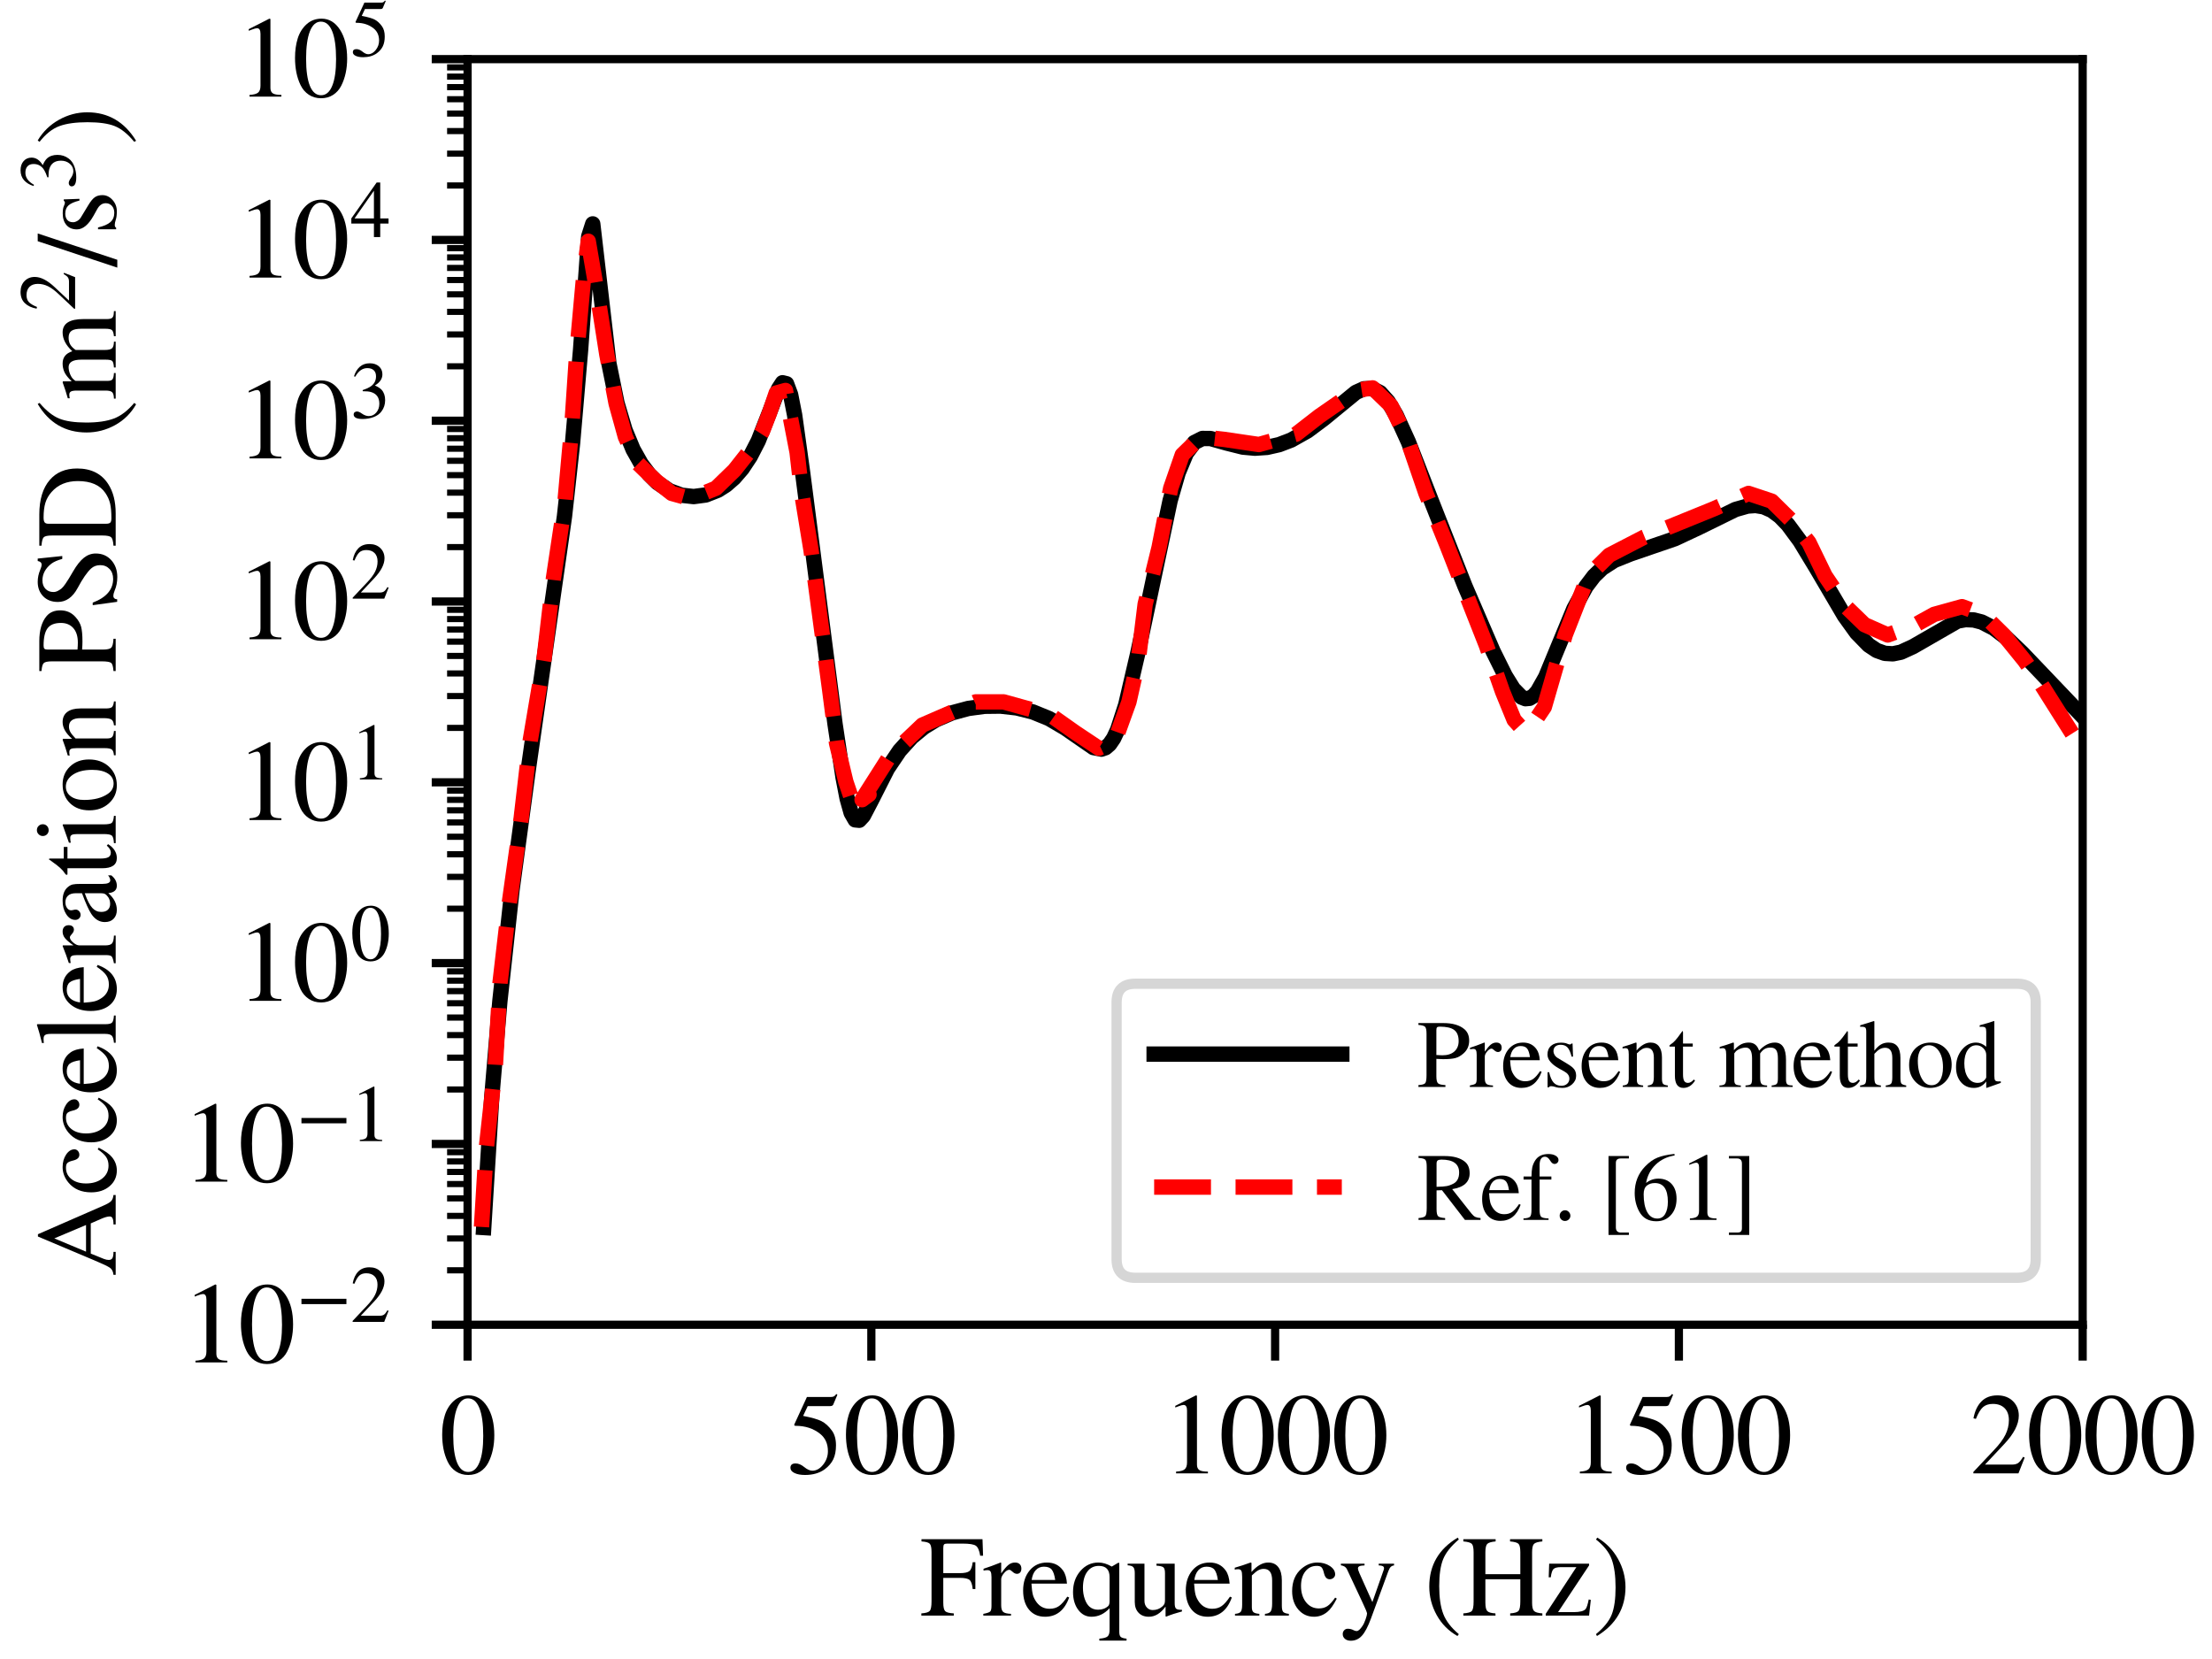 <?xml version="1.0" encoding="utf-8" standalone="no"?>
<!DOCTYPE svg PUBLIC "-//W3C//DTD SVG 1.1//EN"
  "http://www.w3.org/Graphics/SVG/1.1/DTD/svg11.dtd">
<svg height="162pt" version="1.1" viewBox="0 0 216 162" width="216pt" xmlns="http://www.w3.org/2000/svg" xmlns:xlink="http://www.w3.org/1999/xlink">
 <defs>
  <style type="text/css">*{stroke-linecap:butt;stroke-linejoin:round;}</style>
 </defs>
 <g id="figure_1">
  <g id="patch_1">
   <path d="M 0 162 
L 216 162 
L 216 0 
L 0 0 
z
" style="fill:#ffffff;"/>
  </g>
  <g id="axes_1">
   <g id="patch_2">
    <path d="M 45.658 129.359 
L 203.37 129.359 
L 203.37 5.772 
L 45.658 5.772 
z
" style="fill:#ffffff;"/>
   </g>
   <g id="matplotlib.axis_1">
    <g id="xtick_1">
     <g id="line2d_1">
      <defs>
       <path d="M 0 0 
L 0 3.5 
" id="m726dcdfd67" style="stroke:#000000;stroke-width:0.8;"/>
      </defs>
      <g>
       <use style="stroke:#000000;stroke-width:0.8;" x="45.658" xlink:href="#m726dcdfd67" y="129.359"/>
      </g>
     </g>
     <g id="text_1">
      <!-- 0 -->
      <g transform="translate(42.908 143.871)scale(0.11 -0.11)">
       <defs>
        <path d="M 3046 2112 
Q 3046 1683 2963 1302 
Q 2880 922 2717 602 
Q 2554 282 2266 96 
Q 1978 -90 1600 -90 
Q 1210 -90 915 108 
Q 621 307 461 640 
Q 301 973 227 1350 
Q 154 1728 154 2150 
Q 154 2746 301 3222 
Q 448 3699 790 4012 
Q 1133 4326 1626 4326 
Q 2253 4326 2649 3712 
Q 3046 3098 3046 2112 
z
M 2432 2080 
Q 2432 3091 2217 3625 
Q 2003 4160 1587 4160 
Q 1190 4160 979 3622 
Q 768 3085 768 2106 
Q 768 1120 979 598 
Q 1190 77 1600 77 
Q 2003 77 2217 598 
Q 2432 1120 2432 2080 
z
" id="STIXGeneral-Regular-30" transform="scale(0.016)"/>
       </defs>
       <use xlink:href="#STIXGeneral-Regular-30"/>
      </g>
     </g>
    </g>
    <g id="xtick_2">
     <g id="line2d_2">
      <g>
       <use style="stroke:#000000;stroke-width:0.8;" x="85.086" xlink:href="#m726dcdfd67" y="129.359"/>
      </g>
     </g>
     <g id="text_2">
      <!-- 500 -->
      <g transform="translate(76.836 143.871)scale(0.11 -0.11)">
       <defs>
        <path d="M 2803 4358 
L 2573 3814 
Q 2534 3731 2400 3731 
L 1158 3731 
L 902 3187 
Q 1606 3053 1920 2896 
Q 2234 2739 2502 2368 
Q 2726 2061 2726 1555 
Q 2726 1094 2576 780 
Q 2426 467 2099 224 
Q 1664 -90 1011 -90 
Q 646 -90 422 19 
Q 198 128 198 307 
Q 198 550 486 550 
Q 717 550 960 352 
Q 1210 147 1414 147 
Q 1747 147 2012 480 
Q 2278 813 2278 1229 
Q 2278 1843 1850 2189 
Q 1293 2637 486 2637 
Q 410 2637 410 2688 
L 416 2720 
L 1114 4237 
L 2438 4237 
Q 2547 4237 2608 4269 
Q 2669 4301 2746 4403 
L 2803 4358 
z
" id="STIXGeneral-Regular-35" transform="scale(0.016)"/>
       </defs>
       <use xlink:href="#STIXGeneral-Regular-35"/>
       <use x="50" xlink:href="#STIXGeneral-Regular-30"/>
       <use x="100" xlink:href="#STIXGeneral-Regular-30"/>
      </g>
     </g>
    </g>
    <g id="xtick_3">
     <g id="line2d_3">
      <g>
       <use style="stroke:#000000;stroke-width:0.8;" x="124.514" xlink:href="#m726dcdfd67" y="129.359"/>
      </g>
     </g>
     <g id="text_3">
      <!-- 1000 -->
      <g transform="translate(113.514 143.871)scale(0.11 -0.11)">
       <defs>
        <path d="M 2522 0 
L 755 0 
L 755 96 
Q 1107 115 1235 227 
Q 1363 339 1363 608 
L 1363 3482 
Q 1363 3795 1171 3795 
Q 1082 3795 883 3718 
L 710 3654 
L 710 3744 
L 1856 4326 
L 1914 4307 
L 1914 486 
Q 1914 275 2042 185 
Q 2170 96 2522 96 
L 2522 0 
z
" id="STIXGeneral-Regular-31" transform="scale(0.016)"/>
       </defs>
       <use xlink:href="#STIXGeneral-Regular-31"/>
       <use x="50" xlink:href="#STIXGeneral-Regular-30"/>
       <use x="100" xlink:href="#STIXGeneral-Regular-30"/>
       <use x="150" xlink:href="#STIXGeneral-Regular-30"/>
      </g>
     </g>
    </g>
    <g id="xtick_4">
     <g id="line2d_4">
      <g>
       <use style="stroke:#000000;stroke-width:0.8;" x="163.942" xlink:href="#m726dcdfd67" y="129.359"/>
      </g>
     </g>
     <g id="text_4">
      <!-- 1500 -->
      <g transform="translate(152.942 143.871)scale(0.11 -0.11)">
       <use xlink:href="#STIXGeneral-Regular-31"/>
       <use x="50" xlink:href="#STIXGeneral-Regular-35"/>
       <use x="100" xlink:href="#STIXGeneral-Regular-30"/>
       <use x="150" xlink:href="#STIXGeneral-Regular-30"/>
      </g>
     </g>
    </g>
    <g id="xtick_5">
     <g id="line2d_5">
      <g>
       <use style="stroke:#000000;stroke-width:0.8;" x="203.37" xlink:href="#m726dcdfd67" y="129.359"/>
      </g>
     </g>
     <g id="text_5">
      <!-- 2000 -->
      <g transform="translate(192.37 143.871)scale(0.11 -0.11)">
       <defs>
        <path d="M 3034 877 
L 2688 0 
L 186 0 
L 186 77 
L 1325 1286 
Q 1773 1754 1965 2144 
Q 2157 2534 2157 2950 
Q 2157 3379 1920 3616 
Q 1683 3853 1267 3853 
Q 922 3853 720 3673 
Q 518 3494 326 3021 
L 192 3053 
Q 301 3648 630 3987 
Q 960 4326 1523 4326 
Q 2054 4326 2380 4006 
Q 2707 3686 2707 3200 
Q 2707 2477 1888 1613 
L 832 486 
L 2330 486 
Q 2541 486 2665 569 
Q 2790 653 2944 915 
L 3034 877 
z
" id="STIXGeneral-Regular-32" transform="scale(0.016)"/>
       </defs>
       <use xlink:href="#STIXGeneral-Regular-32"/>
       <use x="50" xlink:href="#STIXGeneral-Regular-30"/>
       <use x="100" xlink:href="#STIXGeneral-Regular-30"/>
       <use x="150" xlink:href="#STIXGeneral-Regular-30"/>
      </g>
     </g>
    </g>
    <g id="text_6">
     <!-- Frequency (Hz) -->
     <g transform="translate(89.847 157.761)scale(0.11 -0.11)">
      <defs>
       <path d="M 3494 3322 
L 3334 3322 
Q 3264 3757 3094 3875 
Q 2925 3994 2349 3994 
L 1504 3994 
Q 1370 3994 1328 3946 
Q 1286 3898 1286 3744 
L 1286 2355 
L 2195 2355 
Q 2598 2355 2736 2470 
Q 2874 2586 2918 2963 
L 3066 2963 
L 3066 1472 
L 2918 1472 
Q 2880 1862 2745 1977 
Q 2611 2093 2195 2093 
L 1286 2093 
L 1286 717 
Q 1286 352 1392 246 
Q 1498 141 1869 122 
L 1869 0 
L 70 0 
L 70 122 
Q 435 147 534 259 
Q 634 371 634 787 
L 634 3526 
Q 634 3878 538 3984 
Q 442 4090 77 4115 
L 77 4237 
L 3462 4237 
L 3494 3322 
z
" id="STIXGeneral-Regular-46" transform="scale(0.016)"/>
       <path d="M 1024 2931 
L 1024 2342 
Q 1267 2688 1430 2816 
Q 1594 2944 1792 2944 
Q 1958 2944 2051 2854 
Q 2144 2765 2144 2605 
Q 2144 2470 2077 2393 
Q 2010 2317 1894 2317 
Q 1773 2317 1638 2445 
Q 1536 2541 1472 2541 
Q 1338 2541 1181 2355 
Q 1024 2170 1024 2016 
L 1024 576 
Q 1024 301 1133 205 
Q 1242 109 1568 96 
L 1568 0 
L 32 0 
L 32 96 
Q 339 154 412 224 
Q 486 294 486 538 
L 486 2138 
Q 486 2349 438 2435 
Q 390 2522 269 2522 
Q 166 2522 45 2496 
L 45 2598 
Q 448 2726 992 2944 
L 1024 2931 
z
" id="STIXGeneral-Regular-72" transform="scale(0.016)"/>
       <path d="M 2611 1050 
L 2714 1005 
Q 2330 -64 1376 -64 
Q 813 -64 486 329 
Q 160 723 160 1389 
Q 160 2074 525 2509 
Q 890 2944 1485 2944 
Q 2061 2944 2374 2502 
Q 2560 2246 2592 1773 
L 621 1773 
Q 646 1370 700 1158 
Q 755 947 915 730 
Q 1184 378 1626 378 
Q 1939 378 2153 531 
Q 2368 685 2611 1050 
z
M 634 1978 
L 1939 1978 
Q 1882 2381 1750 2547 
Q 1619 2714 1312 2714 
Q 1043 2714 864 2525 
Q 685 2336 634 1978 
z
" id="STIXGeneral-Regular-65" transform="scale(0.016)"/>
       <path d="M 3123 -1389 
L 1613 -1389 
L 1613 -1280 
Q 1952 -1254 2067 -1158 
Q 2182 -1062 2182 -794 
L 2182 410 
Q 1747 -64 1178 -64 
Q 730 -64 442 320 
Q 154 704 154 1312 
Q 154 2003 560 2473 
Q 966 2944 1562 2944 
Q 1920 2944 2304 2720 
L 2650 2925 
L 2720 2925 
L 2720 -902 
Q 2720 -1107 2797 -1180 
Q 2874 -1254 3123 -1280 
L 3123 -1389 
z
M 2182 813 
L 2182 2131 
Q 2182 2758 1587 2758 
Q 1178 2758 941 2432 
Q 704 2106 704 1542 
Q 704 1210 803 925 
Q 902 640 1062 499 
Q 1254 326 1542 326 
Q 1882 326 2106 531 
Q 2182 602 2182 813 
z
" id="STIXGeneral-Regular-71" transform="scale(0.016)"/>
       <path d="M 3072 320 
L 3072 230 
Q 2573 96 2195 -58 
L 2163 -38 
L 2163 486 
L 2150 486 
Q 1747 -64 1235 -64 
Q 870 -64 662 160 
Q 454 384 454 755 
L 454 2362 
Q 454 2598 371 2688 
Q 288 2778 58 2790 
L 58 2880 
L 992 2880 
L 992 813 
Q 992 595 1123 451 
Q 1254 307 1446 307 
Q 1760 307 1984 506 
Q 2067 582 2099 649 
Q 2131 717 2131 877 
L 2131 2355 
Q 2131 2605 2041 2678 
Q 1952 2752 1658 2771 
L 1658 2880 
L 2669 2880 
L 2669 685 
Q 2669 461 2742 390 
Q 2816 320 3034 320 
L 3072 320 
z
" id="STIXGeneral-Regular-75" transform="scale(0.016)"/>
       <path d="M 3104 0 
L 1773 0 
L 1779 96 
Q 2016 115 2096 233 
Q 2176 352 2176 672 
L 2176 1946 
Q 2176 2592 1709 2592 
Q 1549 2592 1408 2515 
Q 1267 2438 1050 2227 
L 1050 461 
Q 1050 269 1136 192 
Q 1222 115 1466 96 
L 1466 0 
L 115 0 
L 115 96 
Q 358 115 435 214 
Q 512 314 512 602 
L 512 2157 
Q 512 2394 467 2483 
Q 422 2573 288 2573 
Q 160 2573 102 2547 
L 102 2656 
Q 550 2784 979 2944 
L 1030 2925 
L 1030 2426 
L 1037 2426 
Q 1491 2944 1958 2944 
Q 2323 2944 2518 2688 
Q 2714 2432 2714 1958 
L 2714 544 
Q 2714 288 2790 205 
Q 2867 122 3104 96 
L 3104 0 
z
" id="STIXGeneral-Regular-6e" transform="scale(0.016)"/>
       <path d="M 2547 998 
L 2637 941 
Q 2362 403 2112 205 
Q 1786 -64 1376 -64 
Q 845 -64 502 336 
Q 160 736 160 1357 
Q 160 2170 698 2618 
Q 1094 2944 1562 2944 
Q 1965 2944 2256 2749 
Q 2547 2554 2547 2285 
Q 2547 2176 2457 2096 
Q 2368 2016 2246 2016 
Q 2022 2016 1939 2310 
L 1901 2451 
Q 1850 2630 1773 2694 
Q 1696 2758 1523 2758 
Q 1133 2758 893 2451 
Q 653 2144 653 1645 
Q 653 1094 928 745 
Q 1203 397 1645 397 
Q 1920 397 2118 528 
Q 2317 659 2547 998 
z
" id="STIXGeneral-Regular-63" transform="scale(0.016)"/>
       <path d="M 3040 2880 
L 3040 2784 
Q 2925 2771 2854 2700 
Q 2784 2630 2720 2458 
L 1760 -160 
Q 1510 -838 1257 -1116 
Q 1005 -1395 640 -1395 
Q 435 -1395 313 -1289 
Q 192 -1184 192 -1024 
Q 192 -902 272 -816 
Q 352 -730 467 -730 
Q 653 -730 800 -813 
Q 883 -858 966 -858 
Q 1101 -858 1286 -576 
Q 1376 -448 1459 -211 
Q 1542 26 1542 115 
Q 1542 198 1274 762 
L 429 2566 
Q 346 2752 90 2790 
L 90 2880 
L 1402 2880 
L 1402 2784 
Q 1197 2778 1117 2739 
Q 1037 2701 1037 2611 
Q 1037 2541 1120 2349 
L 1837 749 
L 2458 2515 
Q 2483 2573 2483 2630 
Q 2483 2784 2189 2784 
L 2189 2880 
L 3040 2880 
z
" id="STIXGeneral-Regular-79" transform="scale(0.016)"/>
       <path id="STIXGeneral-Regular-20" transform="scale(0.016)"/>
       <path d="M 1946 -1030 
L 1869 -1133 
Q 1126 -710 716 32 
Q 307 774 307 1613 
Q 307 3386 1888 4326 
L 1946 4224 
Q 1293 3667 1075 3126 
Q 858 2586 858 1632 
Q 858 685 1082 96 
Q 1306 -493 1946 -1030 
z
" id="STIXGeneral-Regular-28" transform="scale(0.016)"/>
       <path d="M 4499 0 
L 2714 0 
L 2714 122 
Q 3085 147 3181 265 
Q 3277 384 3277 794 
L 3277 2016 
L 1338 2016 
L 1338 723 
Q 1338 371 1440 256 
Q 1542 141 1894 122 
L 1901 0 
L 115 0 
L 115 122 
Q 493 147 589 259 
Q 685 371 685 781 
L 685 3507 
Q 685 3878 585 3980 
Q 486 4083 115 4115 
L 115 4237 
L 1907 4237 
L 1907 4115 
Q 1549 4083 1443 3977 
Q 1338 3872 1338 3507 
L 1338 2298 
L 3277 2298 
L 3277 3507 
Q 3277 3878 3177 3980 
Q 3078 4083 2707 4115 
L 2707 4237 
L 4499 4237 
L 4499 4115 
Q 4141 4083 4035 3977 
Q 3930 3872 3930 3507 
L 3930 710 
Q 3930 371 4035 259 
Q 4141 147 4499 122 
L 4499 0 
z
" id="STIXGeneral-Regular-48" transform="scale(0.016)"/>
       <path d="M 2675 870 
L 2579 0 
L 173 0 
L 173 96 
L 1875 2688 
L 1011 2688 
Q 710 2688 604 2582 
Q 499 2477 454 2125 
L 339 2125 
L 365 2880 
L 2579 2880 
L 2579 2784 
L 858 192 
L 1709 192 
Q 2246 192 2387 365 
Q 2477 474 2560 896 
L 2675 870 
z
" id="STIXGeneral-Regular-7a" transform="scale(0.016)"/>
       <path d="M 186 4224 
L 262 4326 
Q 992 3891 1408 3148 
Q 1824 2406 1824 1581 
Q 1824 -166 243 -1133 
L 186 -1030 
Q 845 -486 1059 54 
Q 1274 595 1274 1562 
Q 1274 2534 1059 3120 
Q 845 3706 186 4224 
z
" id="STIXGeneral-Regular-29" transform="scale(0.016)"/>
      </defs>
      <use xlink:href="#STIXGeneral-Regular-46"/>
      <use x="55.6" xlink:href="#STIXGeneral-Regular-72"/>
      <use x="88.9" xlink:href="#STIXGeneral-Regular-65"/>
      <use x="133.3" xlink:href="#STIXGeneral-Regular-71"/>
      <use x="183.3" xlink:href="#STIXGeneral-Regular-75"/>
      <use x="233.3" xlink:href="#STIXGeneral-Regular-65"/>
      <use x="277.7" xlink:href="#STIXGeneral-Regular-6e"/>
      <use x="327.7" xlink:href="#STIXGeneral-Regular-63"/>
      <use x="372.1" xlink:href="#STIXGeneral-Regular-79"/>
      <use x="422.1" xlink:href="#STIXGeneral-Regular-20"/>
      <use x="447.1" xlink:href="#STIXGeneral-Regular-28"/>
      <use x="480.4" xlink:href="#STIXGeneral-Regular-48"/>
      <use x="552.6" xlink:href="#STIXGeneral-Regular-7a"/>
      <use x="597" xlink:href="#STIXGeneral-Regular-29"/>
     </g>
    </g>
   </g>
   <g id="matplotlib.axis_2">
    <g id="ytick_1">
     <g id="line2d_6">
      <defs>
       <path d="M 0 0 
L -3.5 0 
" id="m69e42e9e23" style="stroke:#000000;stroke-width:0.8;"/>
      </defs>
      <g>
       <use style="stroke:#000000;stroke-width:0.8;" x="45.658" xlink:href="#m69e42e9e23" y="129.359"/>
      </g>
     </g>
     <g id="text_7">
      <!-- $\mathdefault{10^{-2}}$ -->
      <g transform="translate(17.758 133.115)scale(0.11 -0.11)">
       <defs>
        <path d="M 3974 1408 
L 410 1408 
L 410 1830 
L 3974 1830 
L 3974 1408 
z
" id="STIXGeneral-Regular-2212" transform="scale(0.016)"/>
       </defs>
       <use transform="translate(0 0.684)" xlink:href="#STIXGeneral-Regular-31"/>
       <use transform="translate(50 0.684)" xlink:href="#STIXGeneral-Regular-30"/>
       <use transform="translate(101.575 36.684)scale(0.7)" xlink:href="#STIXGeneral-Regular-2212"/>
       <use transform="translate(149.525 36.684)scale(0.7)" xlink:href="#STIXGeneral-Regular-32"/>
      </g>
     </g>
    </g>
    <g id="ytick_2">
     <g id="line2d_7">
      <g>
       <use style="stroke:#000000;stroke-width:0.8;" x="45.658" xlink:href="#m69e42e9e23" y="111.704"/>
      </g>
     </g>
     <g id="text_8">
      <!-- $\mathdefault{10^{-1}}$ -->
      <g transform="translate(17.758 115.46)scale(0.11 -0.11)">
       <use transform="translate(0 0.684)" xlink:href="#STIXGeneral-Regular-31"/>
       <use transform="translate(50 0.684)" xlink:href="#STIXGeneral-Regular-30"/>
       <use transform="translate(101.575 36.684)scale(0.7)" xlink:href="#STIXGeneral-Regular-2212"/>
       <use transform="translate(149.525 36.684)scale(0.7)" xlink:href="#STIXGeneral-Regular-31"/>
      </g>
     </g>
    </g>
    <g id="ytick_3">
     <g id="line2d_8">
      <g>
       <use style="stroke:#000000;stroke-width:0.8;" x="45.658" xlink:href="#m69e42e9e23" y="94.048"/>
      </g>
     </g>
     <g id="text_9">
      <!-- $\mathdefault{10^{0}}$ -->
      <g transform="translate(23.038 97.805)scale(0.11 -0.11)">
       <use transform="translate(0 0.684)" xlink:href="#STIXGeneral-Regular-31"/>
       <use transform="translate(50 0.684)" xlink:href="#STIXGeneral-Regular-30"/>
       <use transform="translate(101.575 36.684)scale(0.7)" xlink:href="#STIXGeneral-Regular-30"/>
      </g>
     </g>
    </g>
    <g id="ytick_4">
     <g id="line2d_9">
      <g>
       <use style="stroke:#000000;stroke-width:0.8;" x="45.658" xlink:href="#m69e42e9e23" y="76.393"/>
      </g>
     </g>
     <g id="text_10">
      <!-- $\mathdefault{10^{1}}$ -->
      <g transform="translate(23.038 80.149)scale(0.11 -0.11)">
       <use transform="translate(0 0.684)" xlink:href="#STIXGeneral-Regular-31"/>
       <use transform="translate(50 0.684)" xlink:href="#STIXGeneral-Regular-30"/>
       <use transform="translate(101.575 36.684)scale(0.7)" xlink:href="#STIXGeneral-Regular-31"/>
      </g>
     </g>
    </g>
    <g id="ytick_5">
     <g id="line2d_10">
      <g>
       <use style="stroke:#000000;stroke-width:0.8;" x="45.658" xlink:href="#m69e42e9e23" y="58.738"/>
      </g>
     </g>
     <g id="text_11">
      <!-- $\mathdefault{10^{2}}$ -->
      <g transform="translate(23.038 62.494)scale(0.11 -0.11)">
       <use transform="translate(0 0.684)" xlink:href="#STIXGeneral-Regular-31"/>
       <use transform="translate(50 0.684)" xlink:href="#STIXGeneral-Regular-30"/>
       <use transform="translate(101.575 36.684)scale(0.7)" xlink:href="#STIXGeneral-Regular-32"/>
      </g>
     </g>
    </g>
    <g id="ytick_6">
     <g id="line2d_11">
      <g>
       <use style="stroke:#000000;stroke-width:0.8;" x="45.658" xlink:href="#m69e42e9e23" y="41.083"/>
      </g>
     </g>
     <g id="text_12">
      <!-- $\mathdefault{10^{3}}$ -->
      <g transform="translate(23.038 44.839)scale(0.11 -0.11)">
       <defs>
        <path d="M 390 3264 
L 288 3290 
Q 435 3770 748 4048 
Q 1062 4326 1542 4326 
Q 1990 4326 2265 4083 
Q 2541 3840 2541 3450 
Q 2541 2925 1946 2566 
Q 2298 2413 2477 2227 
Q 2758 1914 2758 1402 
Q 2758 890 2464 506 
Q 2246 211 1840 60 
Q 1434 -90 979 -90 
Q 262 -90 262 275 
Q 262 378 339 442 
Q 416 506 525 506 
Q 685 506 915 339 
Q 1197 141 1466 141 
Q 1818 141 2058 425 
Q 2298 710 2298 1120 
Q 2298 1856 1632 2048 
Q 1434 2112 979 2112 
L 979 2202 
Q 1338 2323 1517 2432 
Q 2035 2726 2035 3290 
Q 2035 3610 1852 3776 
Q 1670 3942 1344 3942 
Q 768 3942 390 3264 
z
" id="STIXGeneral-Regular-33" transform="scale(0.016)"/>
       </defs>
       <use transform="translate(0 0.684)" xlink:href="#STIXGeneral-Regular-31"/>
       <use transform="translate(50 0.684)" xlink:href="#STIXGeneral-Regular-30"/>
       <use transform="translate(101.575 36.684)scale(0.7)" xlink:href="#STIXGeneral-Regular-33"/>
      </g>
     </g>
    </g>
    <g id="ytick_7">
     <g id="line2d_12">
      <g>
       <use style="stroke:#000000;stroke-width:0.8;" x="45.658" xlink:href="#m69e42e9e23" y="23.427"/>
      </g>
     </g>
     <g id="text_13">
      <!-- $\mathdefault{10^{4}}$ -->
      <g transform="translate(23.038 27.184)scale(0.11 -0.11)">
       <defs>
        <path d="M 3027 1069 
L 2368 1069 
L 2368 0 
L 1869 0 
L 1869 1069 
L 77 1069 
L 77 1478 
L 2086 4326 
L 2368 4326 
L 2368 1478 
L 3027 1478 
L 3027 1069 
z
M 1869 1478 
L 1869 3674 
L 333 1478 
L 1869 1478 
z
" id="STIXGeneral-Regular-34" transform="scale(0.016)"/>
       </defs>
       <use transform="translate(0 0.684)" xlink:href="#STIXGeneral-Regular-31"/>
       <use transform="translate(50 0.684)" xlink:href="#STIXGeneral-Regular-30"/>
       <use transform="translate(101.575 36.684)scale(0.7)" xlink:href="#STIXGeneral-Regular-34"/>
      </g>
     </g>
    </g>
    <g id="ytick_8">
     <g id="line2d_13">
      <g>
       <use style="stroke:#000000;stroke-width:0.8;" x="45.658" xlink:href="#m69e42e9e23" y="5.772"/>
      </g>
     </g>
     <g id="text_14">
      <!-- $\mathdefault{10^{5}}$ -->
      <g transform="translate(23.038 9.528)scale(0.11 -0.11)">
       <use transform="translate(0 0.842)" xlink:href="#STIXGeneral-Regular-31"/>
       <use transform="translate(50 0.842)" xlink:href="#STIXGeneral-Regular-30"/>
       <use transform="translate(101.575 36.842)scale(0.7)" xlink:href="#STIXGeneral-Regular-35"/>
      </g>
     </g>
    </g>
    <g id="ytick_9">
     <g id="line2d_14">
      <defs>
       <path d="M 0 0 
L -2 0 
" id="ma07688c099" style="stroke:#000000;stroke-width:0.6;"/>
      </defs>
      <g>
       <use style="stroke:#000000;stroke-width:0.6;" x="45.658" xlink:href="#ma07688c099" y="124.044"/>
      </g>
     </g>
    </g>
    <g id="ytick_10">
     <g id="line2d_15">
      <g>
       <use style="stroke:#000000;stroke-width:0.6;" x="45.658" xlink:href="#ma07688c099" y="120.935"/>
      </g>
     </g>
    </g>
    <g id="ytick_11">
     <g id="line2d_16">
      <g>
       <use style="stroke:#000000;stroke-width:0.6;" x="45.658" xlink:href="#ma07688c099" y="118.729"/>
      </g>
     </g>
    </g>
    <g id="ytick_12">
     <g id="line2d_17">
      <g>
       <use style="stroke:#000000;stroke-width:0.6;" x="45.658" xlink:href="#ma07688c099" y="117.018"/>
      </g>
     </g>
    </g>
    <g id="ytick_13">
     <g id="line2d_18">
      <g>
       <use style="stroke:#000000;stroke-width:0.6;" x="45.658" xlink:href="#ma07688c099" y="115.62"/>
      </g>
     </g>
    </g>
    <g id="ytick_14">
     <g id="line2d_19">
      <g>
       <use style="stroke:#000000;stroke-width:0.6;" x="45.658" xlink:href="#ma07688c099" y="114.438"/>
      </g>
     </g>
    </g>
    <g id="ytick_15">
     <g id="line2d_20">
      <g>
       <use style="stroke:#000000;stroke-width:0.6;" x="45.658" xlink:href="#ma07688c099" y="113.414"/>
      </g>
     </g>
    </g>
    <g id="ytick_16">
     <g id="line2d_21">
      <g>
       <use style="stroke:#000000;stroke-width:0.6;" x="45.658" xlink:href="#ma07688c099" y="112.511"/>
      </g>
     </g>
    </g>
    <g id="ytick_17">
     <g id="line2d_22">
      <g>
       <use style="stroke:#000000;stroke-width:0.6;" x="45.658" xlink:href="#ma07688c099" y="106.389"/>
      </g>
     </g>
    </g>
    <g id="ytick_18">
     <g id="line2d_23">
      <g>
       <use style="stroke:#000000;stroke-width:0.6;" x="45.658" xlink:href="#ma07688c099" y="103.28"/>
      </g>
     </g>
    </g>
    <g id="ytick_19">
     <g id="line2d_24">
      <g>
       <use style="stroke:#000000;stroke-width:0.6;" x="45.658" xlink:href="#ma07688c099" y="101.074"/>
      </g>
     </g>
    </g>
    <g id="ytick_20">
     <g id="line2d_25">
      <g>
       <use style="stroke:#000000;stroke-width:0.6;" x="45.658" xlink:href="#ma07688c099" y="99.363"/>
      </g>
     </g>
    </g>
    <g id="ytick_21">
     <g id="line2d_26">
      <g>
       <use style="stroke:#000000;stroke-width:0.6;" x="45.658" xlink:href="#ma07688c099" y="97.965"/>
      </g>
     </g>
    </g>
    <g id="ytick_22">
     <g id="line2d_27">
      <g>
       <use style="stroke:#000000;stroke-width:0.6;" x="45.658" xlink:href="#ma07688c099" y="96.783"/>
      </g>
     </g>
    </g>
    <g id="ytick_23">
     <g id="line2d_28">
      <g>
       <use style="stroke:#000000;stroke-width:0.6;" x="45.658" xlink:href="#ma07688c099" y="95.759"/>
      </g>
     </g>
    </g>
    <g id="ytick_24">
     <g id="line2d_29">
      <g>
       <use style="stroke:#000000;stroke-width:0.6;" x="45.658" xlink:href="#ma07688c099" y="94.856"/>
      </g>
     </g>
    </g>
    <g id="ytick_25">
     <g id="line2d_30">
      <g>
       <use style="stroke:#000000;stroke-width:0.6;" x="45.658" xlink:href="#ma07688c099" y="88.733"/>
      </g>
     </g>
    </g>
    <g id="ytick_26">
     <g id="line2d_31">
      <g>
       <use style="stroke:#000000;stroke-width:0.6;" x="45.658" xlink:href="#ma07688c099" y="85.625"/>
      </g>
     </g>
    </g>
    <g id="ytick_27">
     <g id="line2d_32">
      <g>
       <use style="stroke:#000000;stroke-width:0.6;" x="45.658" xlink:href="#ma07688c099" y="83.419"/>
      </g>
     </g>
    </g>
    <g id="ytick_28">
     <g id="line2d_33">
      <g>
       <use style="stroke:#000000;stroke-width:0.6;" x="45.658" xlink:href="#ma07688c099" y="81.708"/>
      </g>
     </g>
    </g>
    <g id="ytick_29">
     <g id="line2d_34">
      <g>
       <use style="stroke:#000000;stroke-width:0.6;" x="45.658" xlink:href="#ma07688c099" y="80.31"/>
      </g>
     </g>
    </g>
    <g id="ytick_30">
     <g id="line2d_35">
      <g>
       <use style="stroke:#000000;stroke-width:0.6;" x="45.658" xlink:href="#ma07688c099" y="79.128"/>
      </g>
     </g>
    </g>
    <g id="ytick_31">
     <g id="line2d_36">
      <g>
       <use style="stroke:#000000;stroke-width:0.6;" x="45.658" xlink:href="#ma07688c099" y="78.104"/>
      </g>
     </g>
    </g>
    <g id="ytick_32">
     <g id="line2d_37">
      <g>
       <use style="stroke:#000000;stroke-width:0.6;" x="45.658" xlink:href="#ma07688c099" y="77.201"/>
      </g>
     </g>
    </g>
    <g id="ytick_33">
     <g id="line2d_38">
      <g>
       <use style="stroke:#000000;stroke-width:0.6;" x="45.658" xlink:href="#ma07688c099" y="71.078"/>
      </g>
     </g>
    </g>
    <g id="ytick_34">
     <g id="line2d_39">
      <g>
       <use style="stroke:#000000;stroke-width:0.6;" x="45.658" xlink:href="#ma07688c099" y="67.969"/>
      </g>
     </g>
    </g>
    <g id="ytick_35">
     <g id="line2d_40">
      <g>
       <use style="stroke:#000000;stroke-width:0.6;" x="45.658" xlink:href="#ma07688c099" y="65.763"/>
      </g>
     </g>
    </g>
    <g id="ytick_36">
     <g id="line2d_41">
      <g>
       <use style="stroke:#000000;stroke-width:0.6;" x="45.658" xlink:href="#ma07688c099" y="64.053"/>
      </g>
     </g>
    </g>
    <g id="ytick_37">
     <g id="line2d_42">
      <g>
       <use style="stroke:#000000;stroke-width:0.6;" x="45.658" xlink:href="#ma07688c099" y="62.655"/>
      </g>
     </g>
    </g>
    <g id="ytick_38">
     <g id="line2d_43">
      <g>
       <use style="stroke:#000000;stroke-width:0.6;" x="45.658" xlink:href="#ma07688c099" y="61.473"/>
      </g>
     </g>
    </g>
    <g id="ytick_39">
     <g id="line2d_44">
      <g>
       <use style="stroke:#000000;stroke-width:0.6;" x="45.658" xlink:href="#ma07688c099" y="60.449"/>
      </g>
     </g>
    </g>
    <g id="ytick_40">
     <g id="line2d_45">
      <g>
       <use style="stroke:#000000;stroke-width:0.6;" x="45.658" xlink:href="#ma07688c099" y="59.546"/>
      </g>
     </g>
    </g>
    <g id="ytick_41">
     <g id="line2d_46">
      <g>
       <use style="stroke:#000000;stroke-width:0.6;" x="45.658" xlink:href="#ma07688c099" y="53.423"/>
      </g>
     </g>
    </g>
    <g id="ytick_42">
     <g id="line2d_47">
      <g>
       <use style="stroke:#000000;stroke-width:0.6;" x="45.658" xlink:href="#ma07688c099" y="50.314"/>
      </g>
     </g>
    </g>
    <g id="ytick_43">
     <g id="line2d_48">
      <g>
       <use style="stroke:#000000;stroke-width:0.6;" x="45.658" xlink:href="#ma07688c099" y="48.108"/>
      </g>
     </g>
    </g>
    <g id="ytick_44">
     <g id="line2d_49">
      <g>
       <use style="stroke:#000000;stroke-width:0.6;" x="45.658" xlink:href="#ma07688c099" y="46.397"/>
      </g>
     </g>
    </g>
    <g id="ytick_45">
     <g id="line2d_50">
      <g>
       <use style="stroke:#000000;stroke-width:0.6;" x="45.658" xlink:href="#ma07688c099" y="44.999"/>
      </g>
     </g>
    </g>
    <g id="ytick_46">
     <g id="line2d_51">
      <g>
       <use style="stroke:#000000;stroke-width:0.6;" x="45.658" xlink:href="#ma07688c099" y="43.817"/>
      </g>
     </g>
    </g>
    <g id="ytick_47">
     <g id="line2d_52">
      <g>
       <use style="stroke:#000000;stroke-width:0.6;" x="45.658" xlink:href="#ma07688c099" y="42.793"/>
      </g>
     </g>
    </g>
    <g id="ytick_48">
     <g id="line2d_53">
      <g>
       <use style="stroke:#000000;stroke-width:0.6;" x="45.658" xlink:href="#ma07688c099" y="41.89"/>
      </g>
     </g>
    </g>
    <g id="ytick_49">
     <g id="line2d_54">
      <g>
       <use style="stroke:#000000;stroke-width:0.6;" x="45.658" xlink:href="#ma07688c099" y="35.768"/>
      </g>
     </g>
    </g>
    <g id="ytick_50">
     <g id="line2d_55">
      <g>
       <use style="stroke:#000000;stroke-width:0.6;" x="45.658" xlink:href="#ma07688c099" y="32.659"/>
      </g>
     </g>
    </g>
    <g id="ytick_51">
     <g id="line2d_56">
      <g>
       <use style="stroke:#000000;stroke-width:0.6;" x="45.658" xlink:href="#ma07688c099" y="30.453"/>
      </g>
     </g>
    </g>
    <g id="ytick_52">
     <g id="line2d_57">
      <g>
       <use style="stroke:#000000;stroke-width:0.6;" x="45.658" xlink:href="#ma07688c099" y="28.742"/>
      </g>
     </g>
    </g>
    <g id="ytick_53">
     <g id="line2d_58">
      <g>
       <use style="stroke:#000000;stroke-width:0.6;" x="45.658" xlink:href="#ma07688c099" y="27.344"/>
      </g>
     </g>
    </g>
    <g id="ytick_54">
     <g id="line2d_59">
      <g>
       <use style="stroke:#000000;stroke-width:0.6;" x="45.658" xlink:href="#ma07688c099" y="26.162"/>
      </g>
     </g>
    </g>
    <g id="ytick_55">
     <g id="line2d_60">
      <g>
       <use style="stroke:#000000;stroke-width:0.6;" x="45.658" xlink:href="#ma07688c099" y="25.138"/>
      </g>
     </g>
    </g>
    <g id="ytick_56">
     <g id="line2d_61">
      <g>
       <use style="stroke:#000000;stroke-width:0.6;" x="45.658" xlink:href="#ma07688c099" y="24.235"/>
      </g>
     </g>
    </g>
    <g id="ytick_57">
     <g id="line2d_62">
      <g>
       <use style="stroke:#000000;stroke-width:0.6;" x="45.658" xlink:href="#ma07688c099" y="18.112"/>
      </g>
     </g>
    </g>
    <g id="ytick_58">
     <g id="line2d_63">
      <g>
       <use style="stroke:#000000;stroke-width:0.6;" x="45.658" xlink:href="#ma07688c099" y="15.004"/>
      </g>
     </g>
    </g>
    <g id="ytick_59">
     <g id="line2d_64">
      <g>
       <use style="stroke:#000000;stroke-width:0.6;" x="45.658" xlink:href="#ma07688c099" y="12.798"/>
      </g>
     </g>
    </g>
    <g id="ytick_60">
     <g id="line2d_65">
      <g>
       <use style="stroke:#000000;stroke-width:0.6;" x="45.658" xlink:href="#ma07688c099" y="11.087"/>
      </g>
     </g>
    </g>
    <g id="ytick_61">
     <g id="line2d_66">
      <g>
       <use style="stroke:#000000;stroke-width:0.6;" x="45.658" xlink:href="#ma07688c099" y="9.689"/>
      </g>
     </g>
    </g>
    <g id="ytick_62">
     <g id="line2d_67">
      <g>
       <use style="stroke:#000000;stroke-width:0.6;" x="45.658" xlink:href="#ma07688c099" y="8.507"/>
      </g>
     </g>
    </g>
    <g id="ytick_63">
     <g id="line2d_68">
      <g>
       <use style="stroke:#000000;stroke-width:0.6;" x="45.658" xlink:href="#ma07688c099" y="7.483"/>
      </g>
     </g>
    </g>
    <g id="ytick_64">
     <g id="line2d_69">
      <g>
       <use style="stroke:#000000;stroke-width:0.6;" x="45.658" xlink:href="#ma07688c099" y="6.58"/>
      </g>
     </g>
    </g>
    <g id="text_15">
     <!-- Acceleration PSD ($\mathrm{m^2/s^3}$) -->
     <g transform="translate(11.371 124.655)rotate(-90)scale(0.11 -0.11)">
      <defs>
       <path d="M 4525 0 
L 2893 0 
L 2893 122 
Q 3149 122 3245 179 
Q 3334 224 3334 333 
Q 3334 499 3213 781 
L 2950 1382 
L 1274 1382 
L 979 653 
Q 922 506 922 384 
Q 922 237 1027 179 
Q 1133 122 1370 122 
L 1370 0 
L 96 0 
L 96 122 
Q 365 147 486 316 
Q 608 486 902 1190 
L 2221 4314 
L 2349 4314 
L 3923 710 
Q 4064 378 4176 262 
Q 4288 147 4525 122 
L 4525 0 
z
M 2861 1645 
L 2118 3405 
L 1382 1645 
L 2861 1645 
z
" id="STIXGeneral-Regular-41" transform="scale(0.016)"/>
       <path d="M 1645 0 
L 134 0 
L 134 96 
Q 435 122 531 221 
Q 627 320 627 589 
L 627 3590 
Q 627 3821 569 3910 
Q 512 4000 358 4000 
Q 224 4000 122 3987 
L 122 4090 
Q 730 4237 1133 4371 
L 1165 4346 
L 1165 557 
Q 1165 288 1254 201 
Q 1344 115 1645 96 
L 1645 0 
z
" id="STIXGeneral-Regular-6c" transform="scale(0.016)"/>
       <path d="M 2829 422 
L 2829 243 
Q 2586 -64 2253 -64 
Q 1888 -64 1843 403 
L 1837 403 
Q 1427 -64 909 -64 
Q 608 -64 422 112 
Q 237 288 237 602 
Q 237 1050 685 1350 
Q 992 1555 1837 1869 
L 1837 2214 
Q 1837 2502 1699 2646 
Q 1562 2790 1338 2790 
Q 1146 2790 1018 2697 
Q 890 2605 890 2477 
Q 890 2419 909 2348 
Q 928 2278 928 2208 
Q 928 2112 841 2029 
Q 755 1946 634 1946 
Q 525 1946 441 2029 
Q 358 2112 358 2240 
Q 358 2547 685 2752 
Q 986 2944 1421 2944 
Q 1939 2944 2176 2656 
Q 2291 2522 2323 2384 
Q 2355 2246 2355 1946 
L 2355 723 
Q 2355 301 2554 301 
Q 2682 301 2829 422 
z
M 1837 813 
L 1837 1715 
Q 1248 1510 1018 1293 
Q 800 1094 800 800 
Q 800 557 921 432 
Q 1043 307 1242 307 
Q 1453 307 1613 410 
Q 1747 506 1792 589 
Q 1837 672 1837 813 
z
" id="STIXGeneral-Regular-61" transform="scale(0.016)"/>
       <path d="M 1702 493 
L 1786 422 
Q 1478 -64 1011 -64 
Q 448 -64 448 749 
L 448 2675 
L 109 2675 
Q 83 2694 83 2720 
Q 83 2771 192 2842 
Q 435 2982 813 3526 
Q 826 3546 874 3606 
Q 922 3667 941 3706 
Q 986 3706 986 3622 
L 986 2880 
L 1632 2880 
L 1632 2675 
L 986 2675 
L 986 845 
Q 986 538 1062 403 
Q 1139 269 1318 269 
Q 1510 269 1702 493 
z
" id="STIXGeneral-Regular-74" transform="scale(0.016)"/>
       <path d="M 1152 4045 
Q 1152 3904 1056 3811 
Q 960 3718 819 3718 
Q 685 3718 592 3811 
Q 499 3904 499 4045 
Q 499 4179 595 4275 
Q 691 4371 826 4371 
Q 966 4371 1059 4275 
Q 1152 4179 1152 4045 
z
M 1619 0 
L 102 0 
L 102 96 
Q 435 115 521 211 
Q 608 307 608 666 
L 608 2118 
Q 608 2342 563 2432 
Q 518 2522 397 2522 
Q 243 2522 128 2490 
L 128 2592 
L 1120 2944 
L 1146 2918 
L 1146 672 
Q 1146 314 1226 218 
Q 1306 122 1619 96 
L 1619 0 
z
" id="STIXGeneral-Regular-69" transform="scale(0.016)"/>
       <path d="M 3008 1478 
Q 3008 806 2608 371 
Q 2208 -64 1568 -64 
Q 979 -64 582 368 
Q 186 800 186 1459 
Q 186 2125 582 2534 
Q 979 2944 1626 2944 
Q 2221 2944 2614 2537 
Q 3008 2131 3008 1478 
z
M 2432 1306 
Q 2432 2035 2112 2445 
Q 1856 2765 1504 2765 
Q 1171 2765 966 2493 
Q 762 2221 762 1747 
Q 762 928 1101 435 
Q 1318 115 1677 115 
Q 2029 115 2230 432 
Q 2432 749 2432 1306 
z
" id="STIXGeneral-Regular-6f" transform="scale(0.016)"/>
       <path d="M 102 4237 
L 1760 4237 
Q 2669 4237 3149 3834 
Q 3469 3565 3469 3072 
Q 3469 2560 3104 2234 
Q 2835 1990 2553 1916 
Q 2272 1843 1734 1843 
Q 1549 1843 1293 1862 
L 1293 717 
Q 1293 352 1398 246 
Q 1504 141 1894 122 
L 1894 0 
L 102 0 
L 102 122 
Q 474 147 557 256 
Q 640 365 640 781 
L 640 3526 
Q 640 3885 547 3987 
Q 454 4090 102 4115 
L 102 4237 
z
M 1293 3770 
L 1293 2118 
Q 1510 2099 1683 2099 
Q 2202 2099 2486 2352 
Q 2771 2605 2771 3040 
Q 2771 3558 2476 3779 
Q 2182 4000 1517 4000 
Q 1382 4000 1337 3952 
Q 1293 3904 1293 3770 
z
" id="STIXGeneral-Regular-50" transform="scale(0.016)"/>
       <path d="M 3002 2963 
L 2842 2963 
Q 2733 3360 2579 3565 
Q 2189 4064 1651 4064 
Q 1357 4064 1181 3894 
Q 1005 3725 1005 3456 
Q 1005 3328 1069 3206 
Q 1133 3085 1206 2998 
Q 1280 2912 1465 2784 
Q 1651 2656 1766 2589 
Q 1882 2522 2150 2362 
Q 2669 2061 2905 1763 
Q 3142 1466 3142 1107 
Q 3142 576 2771 243 
Q 2400 -90 1837 -90 
Q 1421 -90 1082 58 
Q 915 128 781 128 
Q 704 128 653 70 
Q 602 13 602 -83 
L 461 -83 
L 275 1274 
L 416 1274 
Q 845 141 1734 141 
Q 2074 141 2285 342 
Q 2496 544 2496 858 
Q 2496 1158 2310 1363 
Q 2003 1696 1235 2106 
Q 454 2522 454 3206 
Q 454 3718 768 4022 
Q 1082 4326 1568 4326 
Q 1907 4326 2240 4186 
Q 2413 4109 2522 4109 
Q 2688 4109 2726 4326 
L 2861 4326 
L 3002 2963 
z
" id="STIXGeneral-Regular-53" transform="scale(0.016)"/>
       <path d="M 102 4237 
L 1830 4237 
Q 3078 4237 3750 3654 
Q 4384 3110 4384 2138 
Q 4384 966 3514 410 
Q 2880 0 1901 0 
L 102 0 
L 102 122 
Q 474 147 570 252 
Q 666 358 666 736 
L 666 3520 
Q 666 3891 570 3990 
Q 474 4090 102 4115 
L 102 4237 
z
M 1318 3731 
L 1318 538 
Q 1318 365 1379 301 
Q 1440 237 1626 237 
Q 2125 237 2432 307 
Q 2739 378 3021 570 
Q 3686 1018 3686 2099 
Q 3686 3027 3078 3558 
Q 2803 3802 2476 3901 
Q 2150 4000 1658 4000 
Q 1472 4000 1395 3942 
Q 1318 3885 1318 3731 
z
" id="STIXGeneral-Regular-44" transform="scale(0.016)"/>
       <path d="M 4960 0 
L 3565 0 
L 3565 96 
Q 3834 122 3907 208 
Q 3981 294 3981 576 
L 3981 1894 
Q 3981 2278 3869 2444 
Q 3757 2611 3488 2611 
Q 3264 2611 3107 2521 
Q 2950 2432 2803 2221 
L 2803 608 
Q 2803 301 2896 201 
Q 2989 102 3264 96 
L 3264 0 
L 1830 0 
L 1830 96 
Q 2112 115 2189 188 
Q 2266 262 2266 550 
L 2266 1901 
Q 2266 2611 1850 2611 
Q 1670 2611 1468 2531 
Q 1267 2451 1171 2336 
Q 1088 2240 1088 2227 
L 1088 448 
Q 1088 243 1177 176 
Q 1267 109 1523 96 
L 1523 0 
L 102 0 
L 102 96 
Q 371 102 460 195 
Q 550 288 550 563 
L 550 2150 
Q 550 2387 499 2480 
Q 448 2573 326 2573 
Q 230 2573 122 2547 
L 122 2656 
Q 557 2778 1011 2944 
L 1062 2925 
L 1062 2451 
L 1075 2451 
Q 1363 2752 1584 2848 
Q 1805 2944 2054 2944 
Q 2560 2944 2733 2406 
Q 3232 2944 3776 2944 
Q 4518 2944 4518 1792 
L 4518 493 
Q 4518 282 4582 202 
Q 4646 122 4794 109 
L 4960 96 
L 4960 0 
z
" id="STIXGeneral-Regular-6d" transform="scale(0.016)"/>
       <path d="M 1837 4326 
L 378 -90 
L -58 -90 
L 1408 4326 
L 1837 4326 
z
" id="STIXGeneral-Regular-2f" transform="scale(0.016)"/>
       <path d="M 998 1926 
L 1664 1523 
Q 1984 1331 2105 1164 
Q 2227 998 2227 736 
Q 2227 416 1961 176 
Q 1696 -64 1331 -64 
Q 1030 -64 864 -6 
Q 691 51 570 51 
Q 461 51 416 -26 
L 333 -26 
L 333 979 
L 435 979 
Q 538 512 730 294 
Q 922 77 1248 77 
Q 1485 77 1632 211 
Q 1779 346 1779 550 
Q 1779 845 1440 1030 
L 1094 1222 
Q 326 1651 326 2150 
Q 326 2522 566 2730 
Q 806 2938 1210 2938 
Q 1491 2938 1638 2867 
Q 1754 2816 1818 2816 
Q 1862 2816 1920 2880 
L 1990 2880 
L 2022 2010 
L 1926 2010 
Q 1818 2445 1654 2621 
Q 1491 2797 1203 2797 
Q 986 2797 854 2688 
Q 723 2579 723 2362 
Q 723 2253 796 2128 
Q 870 2003 998 1926 
z
" id="STIXGeneral-Regular-73" transform="scale(0.016)"/>
      </defs>
      <use transform="translate(0 0.684)" xlink:href="#STIXGeneral-Regular-41"/>
      <use transform="translate(72.2 0.684)" xlink:href="#STIXGeneral-Regular-63"/>
      <use transform="translate(116.6 0.684)" xlink:href="#STIXGeneral-Regular-63"/>
      <use transform="translate(161 0.684)" xlink:href="#STIXGeneral-Regular-65"/>
      <use transform="translate(205.4 0.684)" xlink:href="#STIXGeneral-Regular-6c"/>
      <use transform="translate(233.2 0.684)" xlink:href="#STIXGeneral-Regular-65"/>
      <use transform="translate(277.6 0.684)" xlink:href="#STIXGeneral-Regular-72"/>
      <use transform="translate(310.9 0.684)" xlink:href="#STIXGeneral-Regular-61"/>
      <use transform="translate(355.3 0.684)" xlink:href="#STIXGeneral-Regular-74"/>
      <use transform="translate(383.1 0.684)" xlink:href="#STIXGeneral-Regular-69"/>
      <use transform="translate(410.9 0.684)" xlink:href="#STIXGeneral-Regular-6f"/>
      <use transform="translate(460.9 0.684)" xlink:href="#STIXGeneral-Regular-6e"/>
      <use transform="translate(510.9 0.684)" xlink:href="#STIXGeneral-Regular-20"/>
      <use transform="translate(535.9 0.684)" xlink:href="#STIXGeneral-Regular-50"/>
      <use transform="translate(591.6 0.684)" xlink:href="#STIXGeneral-Regular-53"/>
      <use transform="translate(647.2 0.684)" xlink:href="#STIXGeneral-Regular-44"/>
      <use transform="translate(719.4 0.684)" xlink:href="#STIXGeneral-Regular-20"/>
      <use transform="translate(744.4 0.684)" xlink:href="#STIXGeneral-Regular-28"/>
      <use transform="translate(777.7 0.684)" xlink:href="#STIXGeneral-Regular-6d"/>
      <use transform="translate(857.075 36.684)scale(0.7)" xlink:href="#STIXGeneral-Regular-32"/>
      <use transform="translate(896.575 0.684)" xlink:href="#STIXGeneral-Regular-2f"/>
      <use transform="translate(924.375 0.684)" xlink:href="#STIXGeneral-Regular-73"/>
      <use transform="translate(964.85 36.684)scale(0.7)" xlink:href="#STIXGeneral-Regular-33"/>
      <use transform="translate(1004.35 0.684)" xlink:href="#STIXGeneral-Regular-29"/>
     </g>
    </g>
   </g>
   <g id="line2d_70">
    <path clip-path="url(#p24eb562345)" d="M 47.235 119.868 
L 48.024 107.083 
L 48.813 97.758 
L 49.995 86.921 
L 51.572 75.257 
L 55.121 50.421 
L 55.91 43.273 
L 56.698 34.114 
L 57.487 23.091 
L 57.881 21.862 
L 59.458 35.473 
L 60.247 39.354 
L 61.035 42 
L 61.824 43.897 
L 62.612 45.296 
L 63.401 46.343 
L 64.189 47.126 
L 65.372 47.923 
L 66.555 48.359 
L 67.738 48.49 
L 68.921 48.332 
L 70.104 47.868 
L 70.892 47.366 
L 71.681 46.678 
L 72.469 45.767 
L 73.258 44.578 
L 74.046 43.047 
L 75.229 40.046 
L 76.018 37.98 
L 76.412 37.376 
L 76.806 37.474 
L 77.201 38.533 
L 77.595 40.532 
L 78.383 46.207 
L 81.538 70.678 
L 82.326 75.929 
L 82.721 77.968 
L 83.115 79.373 
L 83.509 80.059 
L 83.903 80.097 
L 84.298 79.67 
L 85.086 78.162 
L 86.663 75.051 
L 87.846 73.299 
L 89.029 71.991 
L 90.212 71.015 
L 91.395 70.287 
L 92.972 69.606 
L 94.549 69.181 
L 96.126 68.968 
L 97.703 68.95 
L 99.28 69.127 
L 100.857 69.521 
L 102.435 70.165 
L 104.012 71.092 
L 106.772 72.999 
L 107.56 73.152 
L 107.954 73.014 
L 108.349 72.675 
L 108.743 72.1 
L 109.137 71.265 
L 109.926 68.833 
L 111.109 63.763 
L 114.263 48.879 
L 115.051 46.154 
L 115.84 44.263 
L 116.629 43.212 
L 117.417 42.817 
L 118.206 42.822 
L 119.783 43.264 
L 121.36 43.658 
L 122.543 43.766 
L 123.726 43.687 
L 124.908 43.419 
L 126.091 42.966 
L 127.668 42.08 
L 129.245 40.903 
L 132.4 38.317 
L 133.188 37.963 
L 133.977 37.935 
L 134.765 38.34 
L 135.554 39.223 
L 136.343 40.55 
L 137.525 43.145 
L 139.891 49.225 
L 143.045 57.22 
L 145.805 63.617 
L 146.988 65.998 
L 147.777 67.266 
L 148.565 68.068 
L 148.959 68.226 
L 149.354 68.191 
L 149.748 67.953 
L 150.142 67.515 
L 150.931 66.118 
L 152.114 63.254 
L 153.691 59.44 
L 154.874 57.281 
L 155.662 56.245 
L 156.451 55.486 
L 157.634 54.724 
L 159.211 54.091 
L 163.548 52.604 
L 165.913 51.497 
L 169.462 49.753 
L 170.645 49.416 
L 171.433 49.362 
L 172.222 49.491 
L 173.01 49.838 
L 173.799 50.42 
L 174.588 51.235 
L 175.77 52.835 
L 177.348 55.438 
L 180.108 60.135 
L 181.29 61.779 
L 182.473 62.995 
L 183.262 63.519 
L 184.05 63.799 
L 184.839 63.846 
L 185.627 63.684 
L 186.81 63.141 
L 191.147 60.646 
L 191.936 60.506 
L 192.724 60.537 
L 193.513 60.741 
L 194.696 61.348 
L 195.879 62.25 
L 197.456 63.754 
L 203.37 69.955 
L 203.37 69.955 
" style="fill:none;stroke:#000000;stroke-linecap:square;stroke-width:1.5;"/>
   </g>
   <g id="line2d_71">
    <path clip-path="url(#p24eb562345)" d="M 47.018 119.809 
L 47.471 112.269 
L 48.377 103.975 
L 48.831 95.933 
L 49.737 88.142 
L 50.87 80.1 
L 51.776 72.309 
L 53.136 64.267 
L 54.042 56.476 
L 55.175 48.936 
L 55.855 41.397 
L 56.308 34.611 
L 56.988 27.071 
L 57.441 23.553 
L 58.348 28.831 
L 59.254 34.611 
L 60.161 39.386 
L 61.067 42.653 
L 62.2 45.166 
L 64.013 46.926 
L 65.599 48.182 
L 67.412 48.685 
L 69.904 47.68 
L 71.717 45.92 
L 73.303 43.91 
L 74.436 42.151 
L 75.116 40.391 
L 75.796 38.381 
L 76.702 38.129 
L 77.155 40.643 
L 77.835 44.161 
L 78.288 48.182 
L 79.195 53.711 
L 81.007 67.283 
L 81.687 72.56 
L 82.594 76.33 
L 83.273 78.341 
L 84.86 77.587 
L 84.18 78.089 
L 86.899 73.817 
L 90.071 70.801 
L 95.283 68.539 
L 98.002 68.539 
L 102.534 69.796 
L 105.027 71.555 
L 107.293 73.063 
L 108.879 72.309 
L 110.239 68.539 
L 111.145 64.518 
L 111.825 58.989 
L 113.184 53.46 
L 114.317 47.68 
L 115.45 44.412 
L 117.263 42.653 
L 119.529 42.905 
L 122.928 43.407 
L 126.554 42.402 
L 128.819 40.643 
L 132.445 38.129 
L 134.031 37.878 
L 135.844 39.637 
L 137.43 42.905 
L 139.243 48.182 
L 141.282 53.209 
L 143.548 58.989 
L 145.135 63.01 
L 146.721 67.534 
L 147.854 70.298 
L 148.533 71.052 
L 149.44 71.052 
L 150.799 69.042 
L 152.839 62.005 
L 155.105 56.225 
L 157.144 54.214 
L 160.543 52.455 
L 167.341 49.69 
L 170.74 48.182 
L 173.006 48.936 
L 175.045 50.947 
L 176.632 52.957 
L 178.218 56.225 
L 180.257 59.24 
L 182.07 61 
L 184.336 62.005 
L 187.055 61 
L 188.868 59.994 
L 191.587 59.24 
L 193.626 59.994 
L 195.666 62.005 
L 197.705 64.518 
L 199.291 66.78 
L 200.877 69.293 
L 202.464 71.806 
L 203.143 73.063 
" style="fill:none;stroke:#ff0000;stroke-dasharray:5.55,2.4;stroke-dashoffset:0;stroke-width:1.5;"/>
   </g>
   <g id="patch_3">
    <path d="M 45.658 129.359 
L 45.658 5.772 
" style="fill:none;stroke:#000000;stroke-linecap:square;stroke-linejoin:miter;stroke-width:0.8;"/>
   </g>
   <g id="patch_4">
    <path d="M 203.37 129.359 
L 203.37 5.772 
" style="fill:none;stroke:#000000;stroke-linecap:square;stroke-linejoin:miter;stroke-width:0.8;"/>
   </g>
   <g id="patch_5">
    <path d="M 45.658 129.359 
L 203.37 129.359 
" style="fill:none;stroke:#000000;stroke-linecap:square;stroke-linejoin:miter;stroke-width:0.8;"/>
   </g>
   <g id="patch_6">
    <path d="M 45.658 5.772 
L 203.37 5.772 
" style="fill:none;stroke:#000000;stroke-linecap:square;stroke-linejoin:miter;stroke-width:0.8;"/>
   </g>
   <g id="legend_1">
    <g id="patch_7">
     <path d="M 110.868 124.777 
L 196.956 124.777 
Q 198.788 124.777 198.788 122.945 
L 198.788 97.892 
Q 198.788 96.06 196.956 96.06 
L 110.868 96.06 
Q 109.035 96.06 109.035 97.892 
L 109.035 122.945 
Q 109.035 124.777 110.868 124.777 
z
" style="fill:#ffffff;opacity:0.8;stroke:#cccccc;stroke-linejoin:miter;"/>
    </g>
    <g id="line2d_72">
     <path d="M 112.701 102.932 
L 131.027 102.932 
" style="fill:none;stroke:#000000;stroke-linecap:square;stroke-width:1.5;"/>
    </g>
    <g id="line2d_73"/>
    <g id="text_16">
     <!-- Present method -->
     <g transform="translate(138.357 106.139)scale(0.092 -0.092)">
      <defs>
       <path d="M 3117 0 
L 1760 0 
L 1760 96 
Q 2042 128 2118 224 
Q 2195 320 2195 653 
L 2195 1920 
Q 2195 2598 1722 2598 
Q 1530 2598 1370 2508 
Q 1210 2419 1005 2195 
L 1005 653 
Q 1005 320 1081 224 
Q 1158 128 1440 96 
L 1440 0 
L 58 0 
L 58 96 
Q 333 134 400 224 
Q 467 314 467 653 
L 467 3667 
Q 467 3872 406 3933 
Q 346 3994 141 3994 
Q 83 3994 64 3987 
L 64 4090 
L 237 4141 
Q 730 4288 973 4371 
L 1005 4352 
L 1005 2406 
Q 1229 2694 1446 2819 
Q 1664 2944 1946 2944 
Q 2733 2944 2733 1926 
L 2733 653 
Q 2733 320 2793 233 
Q 2854 147 3117 96 
L 3117 0 
z
" id="STIXGeneral-Regular-68" transform="scale(0.016)"/>
       <path d="M 3142 269 
L 2202 -64 
L 2176 -45 
L 2176 365 
Q 1869 -64 1357 -64 
Q 826 -64 499 317 
Q 173 698 173 1312 
Q 173 1990 563 2467 
Q 954 2944 1504 2944 
Q 1850 2944 2176 2669 
L 2176 3667 
Q 2176 3866 2118 3930 
Q 2061 3994 1882 3994 
Q 1792 3994 1741 3987 
L 1741 4090 
Q 2323 4243 2682 4371 
L 2714 4358 
L 2714 730 
Q 2714 506 2768 435 
Q 2822 365 2995 365 
Q 3034 365 3142 371 
L 3142 269 
z
M 2176 653 
L 2176 2125 
Q 2176 2381 1981 2573 
Q 1786 2765 1523 2765 
Q 1158 2765 940 2438 
Q 723 2112 723 1568 
Q 723 979 963 624 
Q 1203 269 1606 269 
Q 1907 269 2080 474 
Q 2176 582 2176 653 
z
" id="STIXGeneral-Regular-64" transform="scale(0.016)"/>
      </defs>
      <use xlink:href="#STIXGeneral-Regular-50"/>
      <use x="55.7" xlink:href="#STIXGeneral-Regular-72"/>
      <use x="89" xlink:href="#STIXGeneral-Regular-65"/>
      <use x="133.4" xlink:href="#STIXGeneral-Regular-73"/>
      <use x="172.3" xlink:href="#STIXGeneral-Regular-65"/>
      <use x="216.7" xlink:href="#STIXGeneral-Regular-6e"/>
      <use x="266.7" xlink:href="#STIXGeneral-Regular-74"/>
      <use x="294.5" xlink:href="#STIXGeneral-Regular-20"/>
      <use x="319.5" xlink:href="#STIXGeneral-Regular-6d"/>
      <use x="397.3" xlink:href="#STIXGeneral-Regular-65"/>
      <use x="441.7" xlink:href="#STIXGeneral-Regular-74"/>
      <use x="469.5" xlink:href="#STIXGeneral-Regular-68"/>
      <use x="519.5" xlink:href="#STIXGeneral-Regular-6f"/>
      <use x="569.5" xlink:href="#STIXGeneral-Regular-64"/>
     </g>
    </g>
    <g id="line2d_74">
     <path d="M 112.701 115.916 
L 131.027 115.916 
" style="fill:none;stroke:#ff0000;stroke-dasharray:5.55,2.4;stroke-dashoffset:0;stroke-width:1.5;"/>
    </g>
    <g id="line2d_75"/>
    <g id="text_17">
     <!-- Ref. [61] -->
     <g transform="translate(138.357 119.123)scale(0.092 -0.092)">
      <defs>
       <path d="M 4224 0 
L 3187 0 
L 1664 1971 
L 1306 1958 
L 1306 717 
Q 1306 352 1405 249 
Q 1504 147 1875 122 
L 1875 0 
L 109 0 
L 109 122 
Q 474 154 563 262 
Q 653 371 653 794 
L 653 3526 
Q 653 3885 563 3987 
Q 474 4090 109 4115 
L 109 4237 
L 1850 4237 
Q 2726 4237 3187 3859 
Q 3501 3603 3501 3091 
Q 3501 2221 2342 2042 
L 3622 422 
Q 3757 256 3878 198 
Q 4000 141 4224 122 
L 4224 0 
z
M 1306 3731 
L 1306 2195 
Q 1766 2202 1990 2246 
Q 2214 2291 2438 2413 
Q 2803 2618 2803 3142 
Q 2803 4000 1632 4000 
Q 1459 4000 1382 3945 
Q 1306 3891 1306 3731 
z
" id="STIXGeneral-Regular-52" transform="scale(0.016)"/>
       <path d="M 134 2880 
L 659 2880 
Q 666 3264 710 3478 
Q 755 3693 883 3910 
Q 1152 4371 1786 4371 
Q 2074 4371 2262 4259 
Q 2451 4147 2451 3974 
Q 2451 3866 2374 3789 
Q 2298 3712 2182 3712 
Q 2029 3712 1894 3942 
Q 1741 4192 1555 4192 
Q 1197 4192 1197 3622 
L 1197 2880 
L 1978 2880 
L 1978 2675 
L 1197 2675 
L 1197 666 
Q 1197 307 1299 208 
Q 1402 109 1792 96 
L 1792 0 
L 128 0 
L 128 96 
Q 474 115 566 214 
Q 659 314 659 666 
L 659 2675 
L 134 2675 
L 134 2880 
z
" id="STIXGeneral-Regular-66" transform="scale(0.016)"/>
       <path d="M 1158 275 
Q 1158 134 1052 32 
Q 947 -70 800 -70 
Q 653 -70 550 32 
Q 448 134 448 281 
Q 448 429 553 534 
Q 659 640 806 640 
Q 947 640 1052 531 
Q 1158 422 1158 275 
z
" id="STIXGeneral-Regular-2e" transform="scale(0.016)"/>
       <path d="M 1914 -998 
L 563 -998 
L 563 4237 
L 1914 4237 
L 1914 4077 
L 1382 4077 
Q 1216 4077 1133 4006 
Q 1050 3936 1050 3770 
L 1050 -493 
Q 1050 -838 1382 -838 
L 1914 -838 
L 1914 -998 
z
" id="STIXGeneral-Regular-5b" transform="scale(0.016)"/>
       <path d="M 2854 4378 
L 2867 4275 
Q 2112 4154 1606 3664 
Q 1101 3174 973 2451 
Q 1344 2739 1786 2739 
Q 2349 2739 2672 2380 
Q 2995 2022 2995 1402 
Q 2995 774 2669 378 
Q 2291 -90 1651 -90 
Q 870 -90 518 557 
Q 218 1107 218 1786 
Q 218 2835 915 3552 
Q 1312 3962 1731 4131 
Q 2150 4301 2854 4378 
z
M 2419 1203 
Q 2419 2445 1555 2445 
Q 1235 2445 1024 2275 
Q 813 2106 813 1702 
Q 813 954 1046 522 
Q 1280 90 1722 90 
Q 2061 90 2240 394 
Q 2419 698 2419 1203 
z
" id="STIXGeneral-Regular-36" transform="scale(0.016)"/>
       <path d="M 1568 -998 
L 218 -998 
L 218 -838 
L 781 -838 
Q 947 -838 1014 -768 
Q 1082 -698 1082 -544 
L 1082 3731 
Q 1082 4077 755 4077 
L 218 4077 
L 218 4237 
L 1568 4237 
L 1568 -998 
z
" id="STIXGeneral-Regular-5d" transform="scale(0.016)"/>
      </defs>
      <use xlink:href="#STIXGeneral-Regular-52"/>
      <use x="66.7" xlink:href="#STIXGeneral-Regular-65"/>
      <use x="111.1" xlink:href="#STIXGeneral-Regular-66"/>
      <use x="144.4" xlink:href="#STIXGeneral-Regular-2e"/>
      <use x="169.4" xlink:href="#STIXGeneral-Regular-20"/>
      <use x="194.4" xlink:href="#STIXGeneral-Regular-5b"/>
      <use x="227.7" xlink:href="#STIXGeneral-Regular-36"/>
      <use x="277.7" xlink:href="#STIXGeneral-Regular-31"/>
      <use x="327.7" xlink:href="#STIXGeneral-Regular-5d"/>
     </g>
    </g>
   </g>
  </g>
 </g>
 <defs>
  <clipPath id="p24eb562345">
   <rect height="123.587" width="157.712" x="45.658" y="5.772"/>
  </clipPath>
 </defs>
</svg>
